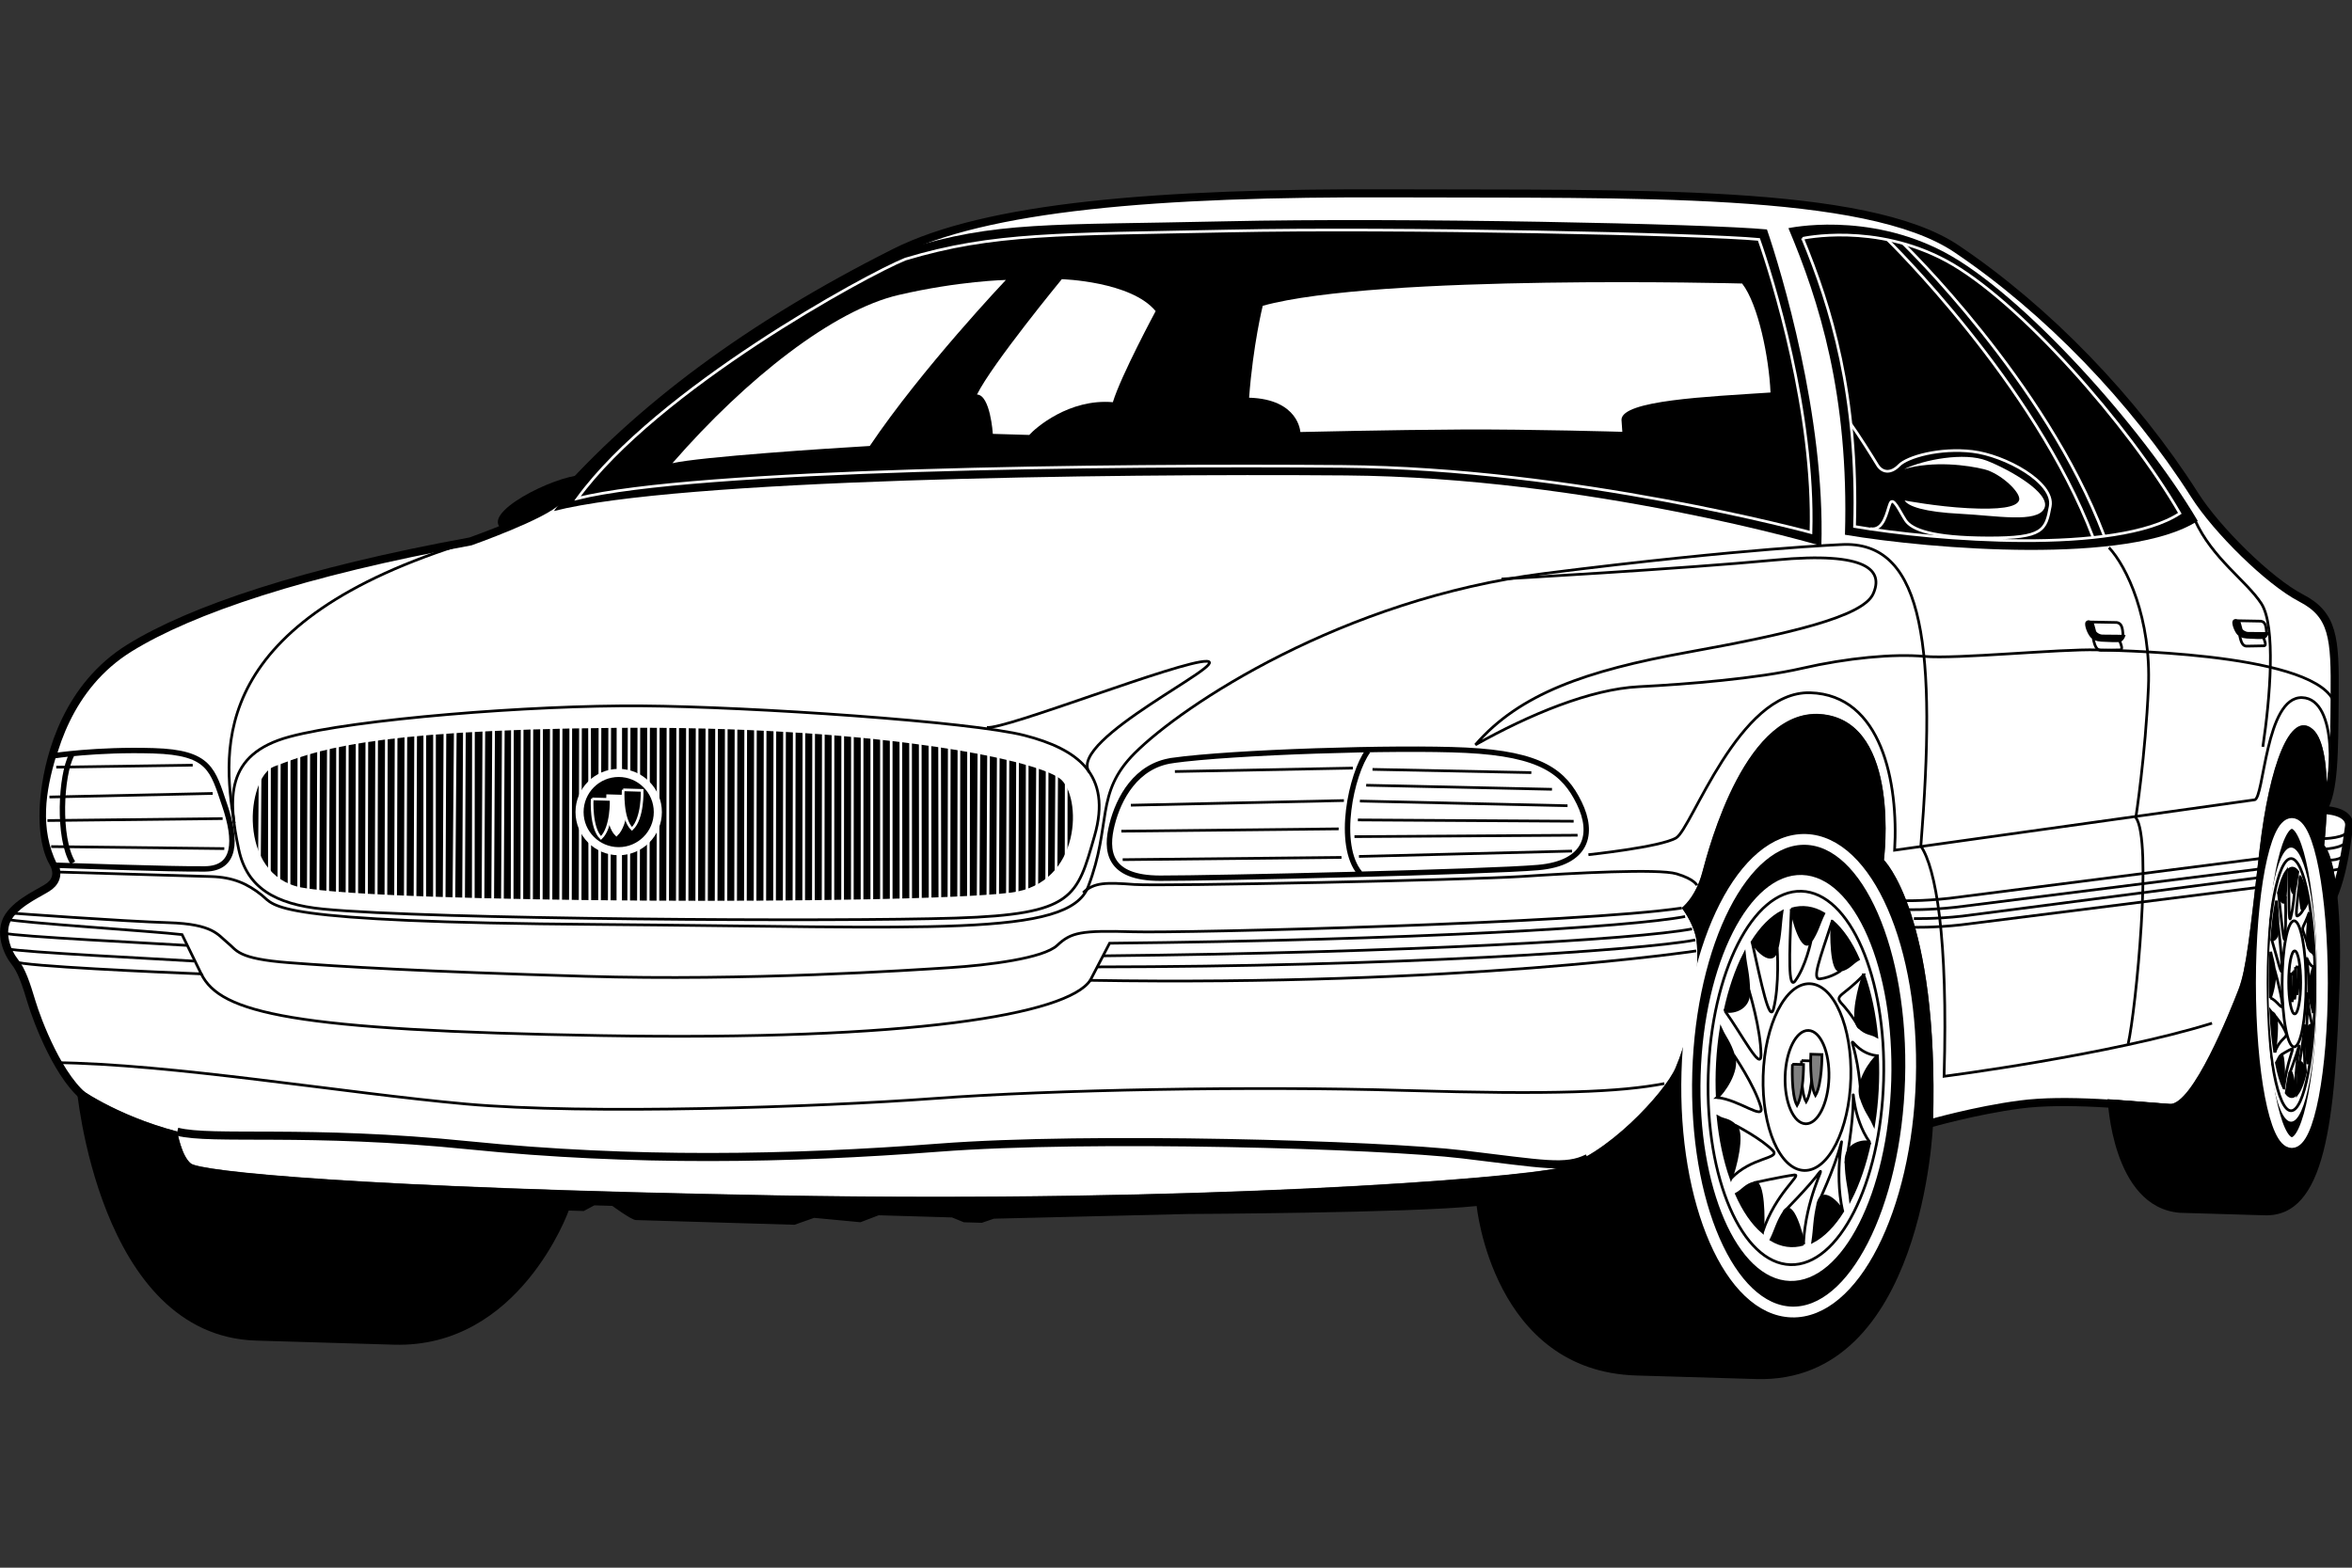 <?xml version="1.0" encoding="UTF-8" standalone="no"?>
<!-- Created with Inkscape (http://www.inkscape.org/) -->
<svg id="svg2" xmlns:rdf="http://www.w3.org/1999/02/22-rdf-syntax-ns#" xmlns="http://www.w3.org/2000/svg" height="45" width="67.5" version="1.1" xmlns:cc="http://creativecommons.org/ns#" xmlns:dc="http://purl.org/dc/elements/1.1/">
 <rect width="100%" height="100%" fill="#333333" stroke="none"/>
 <g id="g34042">
  <rect id="rect2990" opacity="0" height="45" width="67.5" y="0" x="3.5527e-15"/>
  <g id="g32381" transform="matrix(.759 0 0 .759 -3.802 2.017)">
   <path id="path76827" fill="#fff" d="m92.985 27.993c-0.029 0.715-0.094 1.315-0.094 1.315 0.174 0.185 0.338 0.697 0.451 1.515l0.021 0.083c0.319-0.936 0.422-2.037 0.468-2.305 0.05-0.288-0.199-0.547-0.784-0.612l-0.062 0.005z"/>
   <path id="path76829" fill="#fff" d="m92.999 27.468c0 0.017-0 0.111-0 0.128l0.042-0.103c0.232-0.792 0.231-2.037 0.247-3.826 0.016-2.204-0.049-3.079-1.27-3.712-1.222-0.634-3.185-2.576-4.02-3.887-2.304-3.622-5.58-7.011-9.005-9.317-3.423-2.306-12.25-2.063-21.3-2.101-9.005-0.038-15.406 0.509-18.857 2.244-5.58 2.806-9.685 5.916-12.728 9.363-0.496 0.56-3.308 1.556-3.308 1.556-6.284 1.146-10.553 2.582-12.893 4.028-2.34 1.447-3.013 4-3.193 5.418-0.18 1.419 0.07 2.299 0.288 2.673 0.219 0.374 0.163 0.694-0.119 0.915-0.282 0.221-1.165 0.563-1.55 1.149-0.385 0.586-0.041 1.377 0.225 1.706 0.266 0.329 0.435 0.84 0.644 1.535 0.181 0.602 0.843 2.388 1.719 3.325l-0.021-0.131s1.437 1.079 3.808 1.7c0 0 0.157 0.923 0.516 1.21s6.129 0.917 22.108 1.206c15.979 0.289 27.843-0.639 29.611-1.04 1.768-0.401 4.027-2.869 4.417-3.778 0.791-1.846 0.921-4.334 0.77-4.962-0.151-0.628-0.534-1.092-0.534-1.092s0.521-0.381 0.776-1.337c0.255-0.955 1.661-6.352 4.595-5.981 2.934 0.37 2.273 5.505 2.273 5.505s2.075 2.028 1.86 9.875l0 0.051c0.453-0.124 1.875-0.498 3.291-0.684 0.962-0.126 2.111-0.108 3.333-0.036l-0.018-0.059c-0.004-0.064-0.006-0.099-0.006-0.099s1.467 0.108 2.338 0.179c0.871 0.072 2.31-3.552 2.609-4.324 0.299-0.772 0.43-2.101 0.8-5.306s1.167-5.295 2.018-4.535c0.435 0.389 0.535 1.524 0.53 2.54"/>
   <path id="path76831" d="m27.079 43.143 0.403-0.215 0.679 0.02s0.721 0.531 0.89 0.536c0.17 0.005 5.999 0.178 5.999 0.178l0.744-0.261 1.751 0.165 0.688-0.263 2.773 0.082 0.448 0.183 0.679 0.02 0.458-0.156 7.369-0.178s8.384-0.035 10.885-0.301c0 0 0.608 6.249 6.041 6.41l4.528 0.134c6.339 0.188 6.687-9.658 6.687-9.658 0.235-7.923-1.857-9.968-1.857-9.968s0.662-5.135-2.273-5.505c-2.935-0.37-4.341 5.026-4.595 5.982-0.255 0.955-0.776 1.337-0.776 1.337s0.383 0.465 0.534 1.092c0.151 0.628 0.021 3.116-0.77 4.962-0.39 0.909-2.649 3.377-4.417 3.777-1.768 0.401-13.632 1.33-29.611 1.04-15.98-0.29-21.75-0.92-22.109-1.207-0.359-0.286-0.516-1.209-0.516-1.209-2.37-0.622-3.808-1.701-3.808-1.701s0.797 9.427 6.796 9.604l5.207 0.154c4.754 0.141 6.608-5.072 6.608-5.072l0.565 0.017z"/>
   <path id="path76833" d="m84.705 38.92s0.155 4.075 2.721 4.289l3.213 0.095c2.295 0.068 2.677-3.504 2.837-8.921 0.087-2.938-0.229-4.693-0.585-5.071 0 0 0.429-3.617-0.422-4.377-0.85-0.76-1.647 1.329-2.018 4.535-0.37 3.205-0.502 4.534-0.8 5.306-0.298 0.772-1.738 4.396-2.609 4.324-0.87-0.072-2.337-0.18-2.337-0.18z"/>
   <path id="path76835" d="m72.632 5.971c1.159 2.745 2.294 6.316 2.138 11.595 3.291 0.557 10.762 1.146 13.339-0.524-2.099-3.554-6.636-8.604-9.577-10.161-2.939-1.557-5.898-0.91-5.898-0.91z"/>
   <path id="path76837" d="m8.347 38.937c-1.081-0.721-1.933-2.996-2.142-3.692s-0.378-1.207-0.644-1.535c-0.266-0.33-0.61-1.121-0.225-1.707 0.385-0.586 1.268-0.927 1.55-1.148 0.282-0.222 0.338-0.542 0.119-0.916-0.219-0.375-0.468-1.255-0.288-2.673 0.18-1.419 0.853-3.972 3.193-5.419 2.34-1.447 6.609-2.883 12.891-4.029 0 0 2.813-0.995 3.308-1.556 3.042-3.447 7.148-6.557 12.728-9.363 3.451-1.736 9.852-2.282 18.857-2.244 9.049 0.038 17.878-0.206 21.3 2.101 3.423 2.307 6.7 5.695 9.005 9.317 0.834 1.311 2.798 3.253 4.02 3.886 1.222 0.633 1.288 1.508 1.268 3.713-0.019 2.205-0.014 3.583-0.449 4.305 0.735 0.022 1.048 0.307 0.992 0.627-0.055 0.32-0.192 1.832-0.681 2.828" stroke="#000" stroke-width=".306" fill="none"/>
   <path id="path76839" d="m15.382 26.327c-1.059 0.394-1.425 4.104 1.013 4.578 3.061 0.596 22.98 0.668 26.825 0.197 2.72-0.333 2.693-3.675 1.873-4.309-0.988-0.764-7.291-2.008-16.85-1.923s-11.375 0.904-12.861 1.457z"/>
   <g id="g31812" fill="none">
    <path id="path76841" d="m45.57 28.507c-0.082 1.127-0.685 0.974-2.308 1.173-3.845 0.471-23.763 0.399-26.825-0.197-1.563-0.305-2.016-0.516-1.83-1.754 2.066-0.031 5.008-0.082 6.516 0.193s4.862 0.282 5.921 0.175 2.804-0.055 3.95 0.025c1.146 0.08 2.901-0.236 4.461-0.144 1.559 0.092 2.796 0.221 4.173 0.261 1.377 0.041 1.885-0.036 3.127-0.091 1.242-0.055 2.814 0.358 2.814 0.358z"/>
    <g id="g31815" stroke="#fff">
     <g id="g31817" stroke-width=".102">
      <line id="line76845" y1="26.838" x2="45.321" x1="45.325" y2="29.795"/>
      <line id="line76847" y1="26.58" x2="44.938" x1="44.964" y2="30.377"/>
      <line id="line76849" y1="26.421" x2="44.587" x1="44.603" y2="30.687"/>
      <line id="line76851" y1="26.287" x2="44.211" x1="44.24" y2="30.946"/>
      <line id="line76853" y1="26.201" x2="43.84" x1="43.85" y2="31.083"/>
      <line id="line76855" y1="26.068" x2="43.468" x1="43.484" y2="31.171"/>
      <line id="line76857" y1="25.982" x2="43.101" x1="43.121" y2="31.209"/>
      <line id="line76859" y1="25.899" x2="42.731" x1="42.756" y2="31.246"/>
      <line id="line76861" y1="25.838" x2="42.362" x1="42.388" y2="31.285"/>
      <line id="line76863" y1="25.778" x2="41.995" x1="42.023" y2="31.324"/>
      <line id="line76865" y1="25.717" x2="41.627" x1="41.633" y2="31.338"/>
      <line id="line76867" y1="25.631" x2="41.256" x1="41.268" y2="31.426"/>
      <line id="line76869" y1="25.572" x2="40.89" x1="40.903" y2="31.365"/>
      <line id="line76871" y1="25.511" x2="40.547" x1="40.537" y2="31.379"/>
      <line id="line76873" y1="25.452" x2="40.178" x1="40.172" y2="31.418"/>
      <line id="line76875" y1="25.417" x2="39.811" x1="39.805" y2="31.383"/>
      <line id="line76877" y1="25.356" x2="39.443" x1="39.439" y2="31.395"/>
      <line id="line76879" y1="25.321" x2="39.076" x1="39.072" y2="31.434"/>
      <line id="line76881" y1="25.235" x2="38.706" x1="38.706" y2="31.448"/>
      <line id="line76883" y1="25.25" x2="38.339" x1="38.339" y2="31.438"/>
      <line id="line76885" y1="25.189" x2="37.974" x1="37.974" y2="31.426"/>
      <line id="line76887" y1="25.178" x2="37.604" x1="37.606" y2="31.44"/>
      <line id="line76889" y1="25.119" x2="37.237" x1="37.241" y2="31.479"/>
      <line id="line76891" y1="25.082" x2="36.87" x1="36.874" y2="31.469"/>
      <line id="line76893" y1="25.072" x2="36.502" x1="36.506" y2="31.456"/>
      <line id="line76895" y1="25.013" x2="36.133" x1="36.141" y2="31.471"/>
      <line id="line76897" y1="25.025" x2="35.765" x1="35.774" y2="31.485"/>
      <line id="line76899" y1="25.015" x2="35.398" x1="35.406" y2="31.473"/>
      <line id="line76901" y1="24.929" x2="35.031" x1="35.041" y2="31.463"/>
      <line id="line76903" y1="24.944" x2="34.661" x1="34.673" y2="31.526"/>
      <line id="line76905" y1="24.884" x2="34.296" x1="34.308" y2="31.467"/>
      <line id="line76907" y1="24.897" x2="33.926" x1="33.939" y2="31.528"/>
      <line id="line76909" y1="24.862" x2="33.559" x1="33.573" y2="31.518"/>
      <line id="line76911" y1="24.851" x2="33.194" x1="33.206" y2="31.483"/>
      <line id="line76913" y1="24.816" x2="32.824" x1="32.839" y2="31.52"/>
      <line id="line76915" y1="24.805" x2="32.457" x1="32.471" y2="31.534"/>
      <line id="line76917" y1="24.843" x2="32.087" x1="32.104" y2="31.548"/>
      <line id="line76919" y1="24.783" x2="31.722" x1="31.738" y2="31.512"/>
      <line id="line76921" y1="24.797" x2="31.355" x1="31.369" y2="31.526"/>
      <line id="line76923" y1="24.786" x2="30.987" x1="31.002" y2="31.516"/>
      <line id="line76925" y1="24.775" x2="30.62" x1="30.634" y2="31.481"/>
      <line id="line76927" y1="24.764" x2="30.253" x1="30.267" y2="31.493"/>
      <line id="line76929" y1="24.803" x2="29.885" x1="29.899" y2="31.483"/>
      <line id="line76931" y1="24.792" x2="29.518" x1="29.532" y2="31.497"/>
      <line id="line76933" y1="24.781" x2="29.15" x1="29.165" y2="31.485"/>
      <line id="line76935" y1="24.794" x2="28.781" x1="28.797" y2="31.548"/>
      <line id="line76937" y1="31.538" x2="28.428" x1="28.414" y2="24.808"/>
      <line id="line76939" y1="24.797" x2="28.046" x1="28.063" y2="31.528"/>
      <line id="line76941" y1="24.786" x2="27.679" x1="27.695" y2="31.516"/>
      <line id="line76943" y1="24.799" x2="27.311" x1="27.301" y2="31.505"/>
      <line id="line76945" y1="24.814" x2="26.944" x1="26.958" y2="31.495"/>
      <line id="line76947" y1="24.828" x2="26.577" x1="26.591" y2="31.483"/>
      <line id="line76949" y1="24.817" x2="26.209" x1="26.224" y2="31.473"/>
      <line id="line76951" y1="24.806" x2="25.842" x1="25.856" y2="31.463"/>
      <line id="line76953" y1="24.844" x2="25.475" x1="25.487" y2="31.45"/>
      <line id="line76955" y1="24.834" x2="25.108" x1="25.12" y2="31.44"/>
      <line id="line76957" y1="24.847" x2="24.741" x1="24.752" y2="31.43"/>
      <line id="line76959" y1="24.886" x2="24.374" x1="24.384" y2="31.418"/>
      <line id="line76961" y1="24.9" x2="24.007" x1="24.04" y2="31.407"/>
      <line id="line76963" y1="24.913" x2="23.639" x1="23.672" y2="31.397"/>
      <line id="line76965" y1="24.927" x2="23.272" x1="23.304" y2="31.385"/>
      <line id="line76967" y1="24.966" x2="22.905" x1="22.911" y2="31.375"/>
      <line id="line76969" y1="24.98" x2="22.538" x1="22.568" y2="31.365"/>
      <line id="line76971" y1="24.995" x2="22.171" x1="22.224" y2="31.352"/>
      <line id="line76973" y1="24.982" x2="21.803" x1="21.833" y2="31.342"/>
      <line id="line76975" y1="25.015" x2="21.436" x1="21.439" y2="31.332"/>
      <line id="line76977" y1="25.05" x2="21.069" x1="21.071" y2="31.32"/>
      <line id="line76979" y1="25.107" x2="20.702" x1="20.725" y2="31.31"/>
      <line id="line76981" y1="25.144" x2="20.334" x1="20.356" y2="31.299"/>
      <line id="line76983" y1="25.201" x2="19.967" x1="19.987" y2="31.287"/>
      <line id="line76985" y1="25.235" x2="19.6" x1="19.618" y2="31.277"/>
      <line id="line76987" y1="25.27" x2="19.233" x1="19.25" y2="31.267"/>
      <line id="line76989" y1="25.329" x2="18.866" x1="18.88" y2="31.254"/>
      <line id="line76991" y1="25.364" x2="18.499" x1="18.512" y2="31.244"/>
      <line id="line76993" y1="25.468" x2="18.131" x1="18.141" y2="31.234"/>
      <line id="line76995" y1="25.525" x2="17.764" x1="17.772" y2="31.222"/>
      <line id="line76997" y1="25.584" x2="17.4" x1="17.426" y2="31.12"/>
      <line id="line76999" y1="25.711" x2="17.033" x1="17.054" y2="31.087"/>
      <line id="line77001" y1="25.793" x2="16.667" x1="16.684" y2="31.03"/>
      <line id="line77003" y1="25.919" x2="16.302" x1="16.313" y2="30.95"/>
      <line id="line77005" y1="26.001" x2="15.938" x1="15.943" y2="30.846"/>
      <line id="line77007" y1="26.15" x2="15.553" x1="15.571" y2="30.652"/>
      <line id="line77009" y1="26.323" x2="15.195" x1="15.198" y2="30.32"/>
      <line id="line77011" y1="26.703" x2="14.819" x1="14.843" y2="29.826"/>
     </g>
     <line id="line77013" stroke-width=".204" y2="31.554" y1="24.752" x2="28.424" x1="28.428"/>
    </g>
   </g>
   <g id="g31904" stroke="#fff">
    <circle id="circle77017" stroke-width=".306" cy="28.054" cx="28.403" r="1.48"/>
    <path id="path77019" stroke-width=".306" d="m28.403 28.054"/>
    <g id="g31908" stroke-width=".102">
     <path id="path77023" fill="#fff" d="m27.985 27.436 0.717 0.021s0.037 1.06-0.385 1.457c-0.398-0.387-0.332-1.478-0.332-1.478z"/>
     <path id="path77027" d="m28.573 27.213 0.717 0.021s0.037 1.06-0.385 1.458c-0.398-0.388-0.332-1.479-0.332-1.479z"/>
     <path id="path77031" d="m27.401 27.556 0.717 0.021s0.037 1.06-0.385 1.458c-0.398-0.388-0.332-1.479-0.332-1.479z"/>
    </g>
   </g>
   <path id="path77033" d="m49.336 26.105c-1.374 0.193-2.027 1.429-2.277 2.413-0.25 0.985-0.17 2.035 1.814 2.038 1.985 0.004 12.412-0.239 14.291-0.404 1.879-0.165 2.116-1.294 1.561-2.435-0.572-1.175-1.433-1.862-4.296-2.002-2.587-0.126-8.823 0.07-11.093 0.388z" stroke="#000" stroke-width=".204" fill="#fff"/>
   <path id="path77035" d="m7.028 25.927c-0.392 1.309-0.633 2.765 0.043 4.136 0 0 4.543 0.162 5.702 0.141 1.159-0.021 1.189-1.067 0.733-2.404-0.457-1.337-0.547-2.001-2.695-2.064-2.148-0.064-3.782 0.191-3.782 0.191z" stroke="#000" stroke-width=".204" fill="#fff"/>
   <g id="g31915" fill="none">
    <path id="path77037" stroke-width=".204" d="m56.733 25.746c-0.632 0.863-1.208 3.548-0.302 4.622" stroke="#000"/>
    <g id="g31918" stroke-width=".102" stroke="#fff">
     <line id="line77041" y1="26.274" x2="62.917" x1="56.91" y2="26.397"/>
     <line id="line77043" y1="26.874" x2="63.697" x1="56.673" y2="27.025"/>
     <line id="line77045" y1="27.472" x2="64.284" x1="56.435" y2="27.65"/>
     <line id="line77047" y1="28.187" x2="64.515" x1="56.357" y2="28.236"/>
     <line id="line77049" y1="28.817" x2="64.666" x1="56.229" y2="28.764"/>
     <line id="line77051" y1="29.566" x2="64.454" x1="56.4" y2="29.364"/>
     <line id="line77053" y1="26.225" x2="49.438" x1="56.167" y2="26.356"/>
     <line id="line77055" y1="27.454" x2="47.775" x1="55.828" y2="27.63"/>
     <line id="line77057" y1="29.603" x2="47.464" x1="55.737" y2="29.689"/>
     <line id="line77059" y1="28.524" x2="47.413" x1="55.63" y2="28.611"/>
    </g>
    <g id="g31930" stroke-width=".102" stroke="#000">
     <line id="line77063" y1="26.44" x2="62.911" x1="56.906" y2="26.562"/>
     <line id="line77065" y1="27.04" x2="63.692" x1="56.667" y2="27.193"/>
     <line id="line77067" y1="27.638" x2="64.28" x1="56.429" y2="27.815"/>
     <line id="line77069" y1="28.352" x2="64.511" x1="56.353" y2="28.401"/>
     <line id="line77071" y1="28.983" x2="64.66" x1="56.224" y2="28.93"/>
     <line id="line77073" y1="29.732" x2="64.45" x1="56.394" y2="29.53"/>
     <line id="line77075" y1="26.391" x2="49.434" x1="56.163" y2="26.521"/>
     <line id="line77077" y1="27.619" x2="47.769" x1="55.824" y2="27.795"/>
     <line id="line77079" y1="29.769" x2="47.46" x1="55.733" y2="29.854"/>
     <line id="line77081" y1="28.689" x2="47.409" x1="55.626" y2="28.777"/>
    </g>
    <g id="g31942" stroke-width=".102" stroke="#fff">
     <line id="line77083" x2="7.141" y1="26.131" x1="12.3" y2="26.207"/>
     <line id="line77085" x2="6.884" y1="27.201" x1="13.057" y2="27.336"/>
     <line id="line77087" x2="6.949" y1="29.287" x1="13.494" y2="29.211"/>
     <line id="line77089" x2="6.808" y1="28.152" x1="13.431" y2="28.226"/>
    </g>
    <g id="g31948" stroke="#000">
     <g id="g31950" stroke-width=".102">
      <line id="line77091" x2="7.136" y1="26.28" x1="12.296" y2="26.356"/>
      <line id="line77093" x2="6.879" y1="27.35" x1="13.052" y2="27.485"/>
      <line id="line77095" x2="6.945" y1="29.436" x1="13.49" y2="29.36"/>
      <line id="line77097" x2="6.803" y1="28.301" x1="13.427" y2="28.375"/>
     </g>
     <path id="path77099" stroke-width=".204" d="m7.718 25.893c-0.408 0.76-0.534 3.127 0.044 4.081"/>
     <path id="path77101" stroke-width=".306" d="m11.711 40.141c1.308 0.34 4.905-0.105 11.061 0.519 6.156 0.623 12.058 0.522 17.75 0.085 5.691-0.438 16.708-0.112 19.784 0.255 3.076 0.367 3.898 0.557 4.737 0.14"/>
    </g>
   </g>
   <path id="path77103" d="m71.82 6.02c0.533 1.554 2.203 7.061 2.058 11.969 0 0-8.772-2.592-17.983-2.666-9.211-0.073-25.276 0.146-29.942 1.347 3.172-4.471 11.686-9.241 13.249-9.89 3.505-1.087 5.492-0.918 12.153-1.068 6.662-0.15 18.301 0.096 20.466 0.308z"/>
   <g id="g31959" stroke-width=".102" stroke="#fff" fill="none">
    <path id="path77105" d="m73.169 6.357c1.067 2.58 2.112 5.936 1.964 10.898 3.034 0.522 9.923 1.071 12.299-0.499-1.934-3.34-6.114-8.084-8.824-9.546-2.709-1.462-5.439-0.852-5.439-0.852z"/>
    <path id="path77107" d="m71.516 6.397c0.509 1.439 2.103 6.54 1.969 11.085 0 0-8.933-2.424-17.706-2.5-8.773-0.076-24.49 0.102-28.933 1.211 3.017-4.137 10.909-8.452 12.397-9.051 3.338-1.004 5.862-0.929 12.206-1.063 6.344-0.134 18.006 0.119 20.067 0.318z"/>
    <path id="path77109" d="m76.381 6.411s5.546 5.402 7.771 11.256"/>
    <path id="path77111" d="m76.984 6.567s5.36 5.176 7.585 11.03"/>
    <path id="path77113" d="m74.989 13.371c0.265 0.366 0.818 1.237 1.002 1.546 0.184 0.309 0.514 0.346 0.826 0.024s1.536-0.671 2.772-0.524c1.236 0.147 3.108 1.167 2.943 2.072-0.165 0.905-0.256 1.205-2.351 1.198-2.095-0.007-2.885-0.306-3.123-0.671-0.237-0.365-0.469-0.924-0.588-0.624-0.119 0.3-0.224 1.041-0.745 0.943"/>
   </g>
   <path id="path77115" fill="#fff" d="m77.006 15.085c0.755-0.363 2.28-0.649 3.124-0.321 0.845 0.328 2.445 1.23 2.179 1.801-0.265 0.571-1.827 0.277-3.176 0.209-1.349-0.067-1.976-0.279-2.107-0.504 0 0 1.206 0.229 2.39 0.291s1.848-0.028 1.939-0.301c0.091-0.273-0.687-1.012-1.316-1.169-0.63-0.156-1.92-0.332-3.032-0.007z"/>
   <path id="path77117" d="m87.674 39.3c-2.255-0.177-4.563-0.411-6.279-0.186-1.716 0.225-3.44 0.725-3.44 0.725" stroke="#000" stroke-width=".306" fill="none"/>
   <ellipse id="ellipse77123" rx="7.68" ry="3.605" transform="rotate(91.7)" cy="-74.015" cx="35.93" fill="#fff"/>
   <path id="path77125" fill="#fff" d="m72.92 38.102"/>
   <g id="g31970" stroke-width=".102" stroke="#000">
    <ellipse id="ellipse77129" rx="7.065" ry="3.317" transform="rotate(91.7)" cy="-74.014" cx="35.93" fill="none"/>
    <path id="path77131" fill="none" d="m72.92 38.102"/>
    <path id="path77133" d="m73.202 44.394c-0.414 0.126-0.833 0.067-1.226-0.17 0.186-0.374 0.238-0.672 0.51-1.075 0.286-0.423 0.65 0.816 0.716 1.245z"/>
   </g>
   <g id="g31975" fill="none">
    <path id="path77135" stroke-width=".102" d="m72.461 43.172s0.926-0.927 1.337-1.482c0.257-0.317-0.516 0.941-0.597 2.704" stroke="#000"/>
    <ellipse id="ellipse77139" rx="8.94" ry="4.229" stroke="#fff" transform="rotate(91.7)" cy="-74.116" cx="35.842" stroke-width=".408"/>
    <path id="path77141" stroke-width=".408" d="m73.024 38.016" stroke="#fff"/>
    <g id="g31980" stroke-width=".102" stroke="#000">
     <ellipse id="ellipse77145" rx="3.533" ry="1.658" transform="rotate(91.7)" cy="-74.431" cx="35.885"/>
     <path id="path77147" d="m73.338 38.071"/>
     <ellipse id="ellipse77151" rx="1.766" ry=".829" transform="rotate(91.7)" cy="-74.433" cx="35.886"/>
     <path id="path77153" d="m73.338 38.071"/>
     <path id="path77157" d="m73.128 37.455 0.422 0.012s0.007 1.121-0.247 1.547c-0.23-0.405-0.175-1.56-0.175-1.56z"/>
    </g>
   </g>
   <g id="g31987" stroke-width=".102" stroke="#000">
    <path id="path77161" fill="#808080" d="m73.479 37.212 0.422 0.013s0.007 1.121-0.247 1.547c-0.23-0.405-0.175-1.56-0.175-1.56z"/>
    <path id="path77165" fill="#808080" d="m72.783 37.59 0.422 0.012s0.007 1.121-0.247 1.547c-0.23-0.405-0.175-1.56-0.175-1.56z"/>
    <path id="path77167" d="m74.685 43.151c-0.339 0.542-0.725 0.932-1.132 1.147 0.076-0.51 0.052-0.816 0.198-1.442 0.154-0.657 0.773 0.003 0.934 0.295z"/>
    <path id="path77169" fill="none" d="m73.734 42.9s0.641-1.367 0.875-2.267c0.153-0.536-0.273 0.947 0.075 2.517"/>
    <path id="path77171" d="m75.71 40.545c-0.173 0.813-0.424 1.548-0.735 2.157-0.054-0.509-0.148-0.741-0.167-1.422-0.02-0.715 0.689-0.811 0.902-0.735z"/>
    <path id="path77173" fill="none" d="m74.804 41.333s0.283-1.437 0.277-2.441c0.008-0.612-0.055 0.696 0.628 1.652"/>
    <path id="path77175" d="m76 37.271c0.04 0.866-0.008 1.748-0.14 2.589-0.169-0.372-0.308-0.468-0.488-1.022-0.188-0.581 0.42-1.407 0.628-1.567z"/>
    <path id="path77177" fill="none" d="m75.383 38.888s-0.053-1.12-0.297-1.958c-0.138-0.524 0.079 0.256 0.915 0.342"/>
    <path id="path77179" d="m75.479 34.21c0.242 0.687 0.409 1.481 0.492 2.327-0.239-0.136-0.386-0.07-0.677-0.348-0.306-0.292 0.039-1.627 0.186-1.979z"/>
    <path id="path77181" fill="none" d="m75.316 36.22s-0.276-0.499-0.693-0.948c-0.248-0.296 0.093-0.256 0.859-1.063"/>
    <path id="path77183" d="m74.287 32.179c0.379 0.324 0.717 0.816 0.992 1.442-0.245 0.137-0.36 0.348-0.686 0.42-0.342 0.076-0.353-1.41-0.307-1.862z"/>
    <path id="path77185" fill="none" d="m74.62 34.046s-0.327 0.258-0.805 0.319c-0.291 0.012-0.016-0.702 0.473-2.186"/>
    <path id="path77187" d="m72.742 31.724c0.414-0.126 0.833-0.067 1.227 0.17-0.186 0.374-0.238 0.672-0.51 1.075-0.286 0.423-0.65-0.816-0.716-1.245z"/>
    <path id="path77189" fill="none" d="m73.483 32.946s-0.192 0.949-0.603 1.504c-0.256 0.317-0.219-0.963-0.137-2.726"/>
    <path id="path77191" d="m71.259 32.969c0.339-0.542 0.725-0.932 1.132-1.147-0.076 0.51-0.052 0.816-0.198 1.442-0.154 0.657-0.773-0.003-0.934-0.295z"/>
    <path id="path77193" fill="none" d="m72.208 33.218s0.093 1.389-0.141 2.288c-0.153 0.536-0.461-0.968-0.809-2.539"/>
    <path id="path77195" d="m70.234 35.575c0.173-0.813 0.424-1.548 0.735-2.157 0.054 0.509 0.148 0.741 0.167 1.422 0.02 0.715-0.689 0.811-0.902 0.735z"/>
    <path id="path77197" fill="none" d="m71.138 34.787s0.451 1.459 0.458 2.462c-0.008 0.612-0.679-0.718-1.363-1.674"/>
    <path id="path77199" d="m69.942 38.847c-0.04-0.866 0.008-1.749 0.14-2.589 0.169 0.372 0.308 0.468 0.487 1.022 0.188 0.581-0.42 1.407-0.628 1.567z"/>
    <path id="path77201" fill="none" d="m70.56 37.233s0.787 1.141 1.032 1.98c0.138 0.524-0.813-0.278-1.65-0.364"/>
    <path id="path77203" d="m70.463 41.911c-0.242-0.687-0.409-1.481-0.492-2.327 0.239 0.136 0.386 0.07 0.677 0.348 0.306 0.292-0.039 1.627-0.185 1.979z"/>
    <path id="path77205" fill="none" d="m70.628 39.9s1.01 0.521 1.428 0.97c0.248 0.296-0.828 0.234-1.593 1.041"/>
    <path id="path77207" d="m71.657 43.939c-0.379-0.324-0.717-0.816-0.992-1.442 0.245-0.137 0.36-0.348 0.686-0.42 0.342-0.076 0.353 1.41 0.306 1.862z"/>
    <path id="path77209" fill="none" d="m71.324 42.074s1.061-0.236 1.54-0.298c0.291-0.012-0.719 0.68-1.208 2.164"/>
   </g>
   <ellipse id="ellipse77215" rx="5.184" ry=".985" transform="rotate(90)" cy="-91.639" cx="34.58" fill="#fff"/>
   <path id="path77217" fill="#fff" d="m91.66 34.526"/>
   <g id="g32015" stroke-width=".102" stroke="#000">
    <ellipse id="ellipse77221" rx="4.769" ry=".907" transform="rotate(90)" cy="-91.638" cx="34.581" fill="none"/>
    <path id="path77223" fill="none" d="m91.66 34.526"/>
    <path id="path77225" d="m91.791 38.765c-0.112 0.093-0.227 0.062-0.337-0.09 0.048-0.256 0.059-0.458 0.13-0.736 0.074-0.291 0.184 0.537 0.206 0.826z"/>
   </g>
   <g id="g32020" fill="none">
    <path id="path77227" stroke-width=".102" d="m91.579 37.955s0.245-0.644 0.353-1.027c0.067-0.219-0.133 0.645-0.14 1.837" stroke="#000"/>
    <ellipse id="ellipse77231" rx="6.034" ry="1.156" stroke="#fff" transform="rotate(90)" cy="-91.668" cx="34.519" stroke-width=".408"/>
    <path id="path77233" stroke-width=".408" d="m91.687 34.465" stroke="#fff"/>
    <g id="g32025" stroke-width=".102" stroke="#000">
     <ellipse id="ellipse77237" rx="2.384" ry=".453" transform="rotate(90)" cy="-91.753" cx="34.551"/>
     <g id="g32028">
      <path id="path77239" d="m91.775 34.496"/>
      <ellipse id="ellipse77243" cy="34.496" cx="91.775" rx=".227" ry="1.192"/>
      <path id="path77245" d="m91.775 34.496"/>
      <path id="path77249" d="m91.711 34.085h0.116s0.011 0.756-0.054 1.049c-0.066-0.268-0.061-1.049-0.061-1.049z"/>
     </g>
    </g>
   </g>
   <g id="g32034" stroke-width=".102" stroke="#000">
    <path id="path77253" fill="#808080" d="m91.805 33.914h0.116s0.011 0.756-0.054 1.049c-0.066-0.268-0.061-1.049-0.061-1.049z"/>
    <path id="path77257" fill="#808080" d="m91.618 34.181h0.116s0.011 0.756-0.054 1.049c-0.067-0.268-0.062-1.049-0.062-1.049z"/>
    <path id="path77259" d="m92.185 37.896c-0.088 0.372-0.19 0.644-0.3 0.797 0.017-0.346 0.007-0.551 0.042-0.977 0.036-0.447 0.211-0.014 0.258 0.18z"/>
    <path id="path77261" fill="none" d="m91.924 37.747s0.164-0.935 0.22-1.547c0.037-0.365-0.067 0.644 0.042 1.697"/>
    <path id="path77263" d="m92.444 36.116c-0.04 0.552-0.102 1.053-0.182 1.47-0.019-0.343-0.047-0.497-0.058-0.956-0.011-0.482 0.181-0.561 0.24-0.514z"/>
    <path id="path77265" fill="none" d="m92.203 36.667s0.065-0.976 0.055-1.652c-0.003-0.413-0.009 0.471 0.186 1.102"/>
    <path id="path77267" d="m92.495 33.904c0.018 0.583 0.013 1.18-0.016 1.749-0.049-0.248-0.088-0.31-0.142-0.68-0.056-0.388 0.103-0.958 0.158-1.07z"/>
    <path id="path77269" fill="none" d="m92.34 35.006s-0.024-0.755-0.098-1.315c-0.042-0.351 0.024 0.171 0.253 0.212"/>
    <path id="path77271" d="m92.326 31.846c0.072 0.459 0.124 0.991 0.154 1.56-0.067-0.087-0.106-0.039-0.188-0.221-0.086-0.191-0.003-1.098 0.034-1.339z"/>
    <path id="path77273" fill="none" d="m92.299 33.208s-0.08-0.331-0.198-0.626c-0.07-0.195 0.023-0.174 0.226-0.734"/>
    <path id="path77275" d="m91.983 30.501c0.106 0.211 0.203 0.536 0.283 0.953-0.066 0.098-0.096 0.242-0.184 0.297-0.093 0.058-0.109-0.944-0.1-1.25z"/>
    <path id="path77277" fill="none" d="m92.091 31.754s-0.087 0.181-0.217 0.232c-0.079 0.014-0.01-0.473 0.111-1.484"/>
    <path id="path77279" d="m91.558 30.226c0.112-0.093 0.227-0.062 0.337 0.09-0.048 0.256-0.059 0.458-0.13 0.736-0.074 0.291-0.185-0.537-0.206-0.826z"/>
    <path id="path77281" fill="none" d="m91.771 31.036s-0.044 0.644-0.152 1.027c-0.067 0.219-0.068-0.645-0.061-1.837"/>
    <path id="path77283" d="m91.162 31.095c0.088-0.372 0.19-0.644 0.3-0.797-0.017 0.346-0.007 0.551-0.042 0.977-0.036 0.447-0.211 0.014-0.258-0.18z"/>
    <path id="path77285" fill="none" d="m91.424 31.244s0.037 0.935-0.019 1.547c-0.037 0.365-0.134-0.644-0.243-1.697"/>
    <path id="path77287" d="m90.905 32.875c0.04-0.552 0.102-1.053 0.182-1.47 0.019 0.343 0.047 0.497 0.058 0.956 0.011 0.482-0.181 0.561-0.24 0.514z"/>
    <path id="path77289" fill="none" d="m91.146 32.324s0.136 0.975 0.146 1.652c0.003 0.413-0.192-0.47-0.387-1.102"/>
    <path id="path77291" d="m90.852 35.087c-0.018-0.583-0.013-1.18 0.016-1.749 0.049 0.248 0.088 0.31 0.142 0.68 0.056 0.388-0.103 0.958-0.158 1.07z"/>
    <path id="path77293" fill="none" d="m91.007 33.985s0.225 0.754 0.299 1.315c0.042 0.351-0.225-0.171-0.454-0.212"/>
    <path id="path77295" d="m91.022 37.145c-0.072-0.459-0.124-0.991-0.154-1.56 0.067 0.087 0.106 0.039 0.188 0.221 0.086 0.191 0.003 1.098-0.034 1.339z"/>
    <path id="path77297" fill="none" d="m91.05 35.783s0.281 0.331 0.398 0.625c0.07 0.195-0.224 0.175-0.426 0.735"/>
    <path id="path77299" d="m91.365 38.49c-0.106-0.211-0.203-0.536-0.283-0.953 0.066-0.098 0.096-0.242 0.184-0.297 0.093-0.058 0.108 0.944 0.1 1.25z"/>
    <path id="path77301" fill="none" d="m91.258 37.237s0.288-0.181 0.418-0.232c0.08-0.014-0.191 0.473-0.312 1.484"/>
   </g>
   <g id="g32060" fill="#fff">
    <path id="path77303" d="m37.896 14.209c-1.565 0.091-6.398 0.408-7.462 0.652 2.806-3.225 6.098-5.792 8.55-6.362 2.29-0.533 4.06-0.569 4.06-0.569s-3.178 3.352-5.148 6.28z"/>
    <path id="path77305" d="m45.158 7.901s2.616 0.077 3.548 1.208c0 0-1.313 2.442-1.618 3.444-1.65-0.141-2.923 0.97-3.161 1.239l-1.377-0.041s-0.094-1.473-0.599-1.488c0.586-1.177 3.207-4.361 3.207-4.361z"/>
    <path id="path77307" d="m71.955 12.186c-0.054-1.288-0.453-3.321-1.073-4.121 0 0-13.772-0.362-18.126 0.842 0 0-0.365 1.459-0.516 3.476 1.882 0.056 1.937 1.298 1.937 1.298s3.448-0.082 6.113-0.095c2.665-0.013 6.062 0.088 6.062 0.088l-0.032-0.46c0.022-0.734 3.242-0.868 5.636-1.027z"/>
   </g>
   <path id="path77309" d="m26.999 15.311c-1.035 0.038-3.879 1.447-3.001 2.047 1.767-0.706 2.378-1.193 3.001-2.047z"/>
   <g id="g32066" stroke-width=".102" stroke="#000" fill="none">
    <path id="path77311" d="m17.232 31.722c-1.83-0.179-2.889-0.816-3.195-2.254-0.403-1.896-0.537-3.599 1.918-4.262 2.454-0.663 9.132-1.2 13.312-1.168 4.18 0.032 12.479 0.599 14.485 1.118 2.006 0.519 3.31 1.476 2.644 3.8-0.666 2.323-0.777 2.963-5.238 3.107-4.46 0.144-19.895 0.054-23.925-0.341z"/>
    <path id="path77313" d="m7.074 30.318 5.921 0.175c0.826 0.024 1.37 0.27 1.909 0.7 0.539 0.429 0.2 1.017 12.739 1.112 12.539 0.096 17.773 0.499 18.511-1.427 0.904-2.36 0.242-3.53 1.757-5.048 1.813-1.815 7.845-5.832 15.5-6.8 7.655-0.968 11.349-1.097 11.349-1.097 3.036-0.05 3.465 4.027 2.88 11.408 0.562 0.822 1.034 3.437 0.878 8.706 0 0 6.25-0.804 10.131-2.007"/>
    <path id="path77315" d="m45.964 31.103c0.425-0.401 0.884-0.387 1.939-0.31s12.685-0.176 14.619-0.302c1.933-0.127 5.2-0.306 5.884-0.101 0.683 0.204 0.768 0.436 0.768 0.436"/>
    <path id="path77317" d="m68.599 31.683c-3.833 0.573-18.775 0.957-20.749 0.899-1.974-0.058-2.344 0.022-2.864 0.512-0.52 0.49-2.595 0.75-4.068 0.844-1.473 0.094-7.595 0.51-13.792 0.327-6.197-0.183-9.224-0.365-11.195-0.515s-1.962-0.472-2.321-0.758-0.53-0.705-2.229-0.755c-1.698-0.05-5.916-0.359-5.916-0.359"/>
    <path id="path77319" d="m7.045 37.53c4.409 0.039 10.992 1.152 15.574 1.564 4.582 0.411 13.32 0.119 17.74-0.21 4.42-0.329 12.051-0.47 17.743-0.302 5.692 0.169 8.175 0.059 9.839-0.26"/>
    <path id="path77321" d="m68.726 32.005c-2.079 0.398-10.317 0.889-21.761 1.01l-0.731 1.403c14.006 0.231 22.912-1.113 22.912-1.113"/>
    <path id="path77323" d="m68.987 32.473c-2.079 0.398-10.811 0.897-22.255 1.018"/>
    <path id="path77325" d="m69.111 32.891c-2.079 0.398-11.584 1.012-22.61 1.019"/>
    <path id="path77327" d="m5.281 32.108c0.326 0.119 5.59 0.459 6.612 0.58l0.725 1.486c-1.609-0.065-6.696-0.288-7.055-0.463"/>
    <path id="path77329" d="m5.192 32.636c0.326 0.12 5.848 0.393 6.872 0.46"/>
    <path id="path77331" d="m5.321 33.226c0.326 0.119 5.995 0.397 7.018 0.464"/>
    <path id="path77333" d="m13.867 28.479c-0.464-2.87-0.946-7.645 8.934-10.66"/>
    <path id="path77335" d="m42.321 24.853c0.693 0.094 7.327-2.53 8.315-2.501 0.988 0.029-5.252 2.958-4.446 4.19"/>
    <path id="path77337" d="m61.788 19.24s6.824-0.384 10.35-0.719c3.526-0.335 4.09 0.414 3.698 1.282-0.392 0.867-3.195 1.517-7.024 2.209-3.829 0.692-6.346 1.57-8.015 3.498 2.048-1.148 4.347-2.105 6.181-2.198 1.834-0.092 4.477-0.307 6.174-0.696 1.696-0.389 3.459-0.557 4.628-0.449 1.169 0.108 5.136-0.287 6.527-0.246 1.391 0.041 8.931 0.191 9.016 2.245"/>
    <path id="path77339" d="m65.07 29.666s2.719-0.286 3.315-0.634c0.596-0.349 2.362-5.57 5.07-5.49 2.708 0.08 3.342 3.395 3.193 5.954l13.607-1.905c0.367-0.026 0.409-3.907 1.799-3.866 1.391 0.041 1.144 3.403 0.763 3.905"/>
    <path id="path77341" d="m76.884 31.407s0.805 0.024 1.834-0.092l11.838-1.517"/>
    <path id="path77343" d="m77.131 31.744s0.805 0.024 1.834-0.092l11.543-1.453"/>
    <path id="path77345" d="m77.377 32.081s0.805 0.024 1.834-0.092l11.251-1.462"/>
    <path id="path77347" d="m77.331 32.41s0.805 0.024 1.834-0.092l11.286-1.424"/>
    <path id="path77349" d="m90.571 25.587c0.274-1.823 0.501-4.563-0.059-5.422-0.561-0.859-1.855-1.704-2.508-3.151"/>
    <path id="path77351" d="m84.752 18.052c0.675 0.716 1.605 2.684 1.492 5.282-0.113 2.597-0.476 4.93-0.476 4.93 0.635 0.825 0.005 7.252-0.29 8.562"/>
    <path id="path77353" d="m46.234 34.418c-0.864 1.293-6.754 2.291-18.468 2.09-11.714-0.2-14.423-0.848-15.148-2.335"/>
    <path id="path77355" d="m92.848 29.06s0.916-0.009 0.962-0.338"/>
    <path id="path77357" d="m92.765 29.46s0.916-0.009 0.962-0.338"/>
    <path id="path77359" d="m93.008 29.871s0.621 0.039 0.668-0.292"/>
    <path id="path77361" d="m92.924 30.234s0.638 0.11 0.684-0.218"/>
   </g>
   <g id="g32094" stroke-width=".102" stroke="#000">
    <path id="path77365" d="m84.133 20.927c-0.09-0.039-0.159-0.115-0.216-0.043-0.057 0.072 0.061 0.405 0.186 0.537s0.326 0.138 0.472 0.142c0.146 0.004 0.512 0.033 0.604-0 0.092-0.034 0.133-0.161 0.133-0.161s-0.682-0.004-0.81-0.008c-0.128-0.004-0.272-0.1-0.288-0.173s-0.081-0.293-0.081-0.293z"/>
    <path id="path77367" fill="none" d="m83.968 20.864 1.079 0.02c0.171 0.028 0.225 0.167 0.238 0.512"/>
    <path id="path77369" fill="none" d="m84.158 21.489c0.06 0.312 0.136 0.44 0.285 0.445 0.149 0.004 0.586-0.017 0.724-0.013 0.138 0.004 0.03-0.24-0.013-0.345"/>
    <path id="path77373" d="m89.675 20.873c-0.081-0.035-0.143-0.103-0.194-0.039-0.051 0.064 0.055 0.364 0.167 0.483s0.293 0.124 0.425 0.128c0.132 0.004 0.461 0.03 0.544-0 0.083-0.03 0.12-0.145 0.12-0.145s-0.614-0.004-0.729-0.007c-0.115-0.004-0.245-0.09-0.259-0.156-0.014-0.066-0.073-0.264-0.073-0.264z"/>
    <path id="path77375" fill="none" d="m89.526 20.816 0.971 0.018c0.154 0.025 0.202 0.151 0.214 0.461"/>
    <path id="path77377" fill="none" d="m89.697 21.379c0.054 0.281 0.123 0.396 0.257 0.4 0.134 0.004 0.528-0.015 0.651-0.012 0.124 0.004 0.027-0.216-0.012-0.31"/>
   </g>
  </g>
 </g>
</svg>

